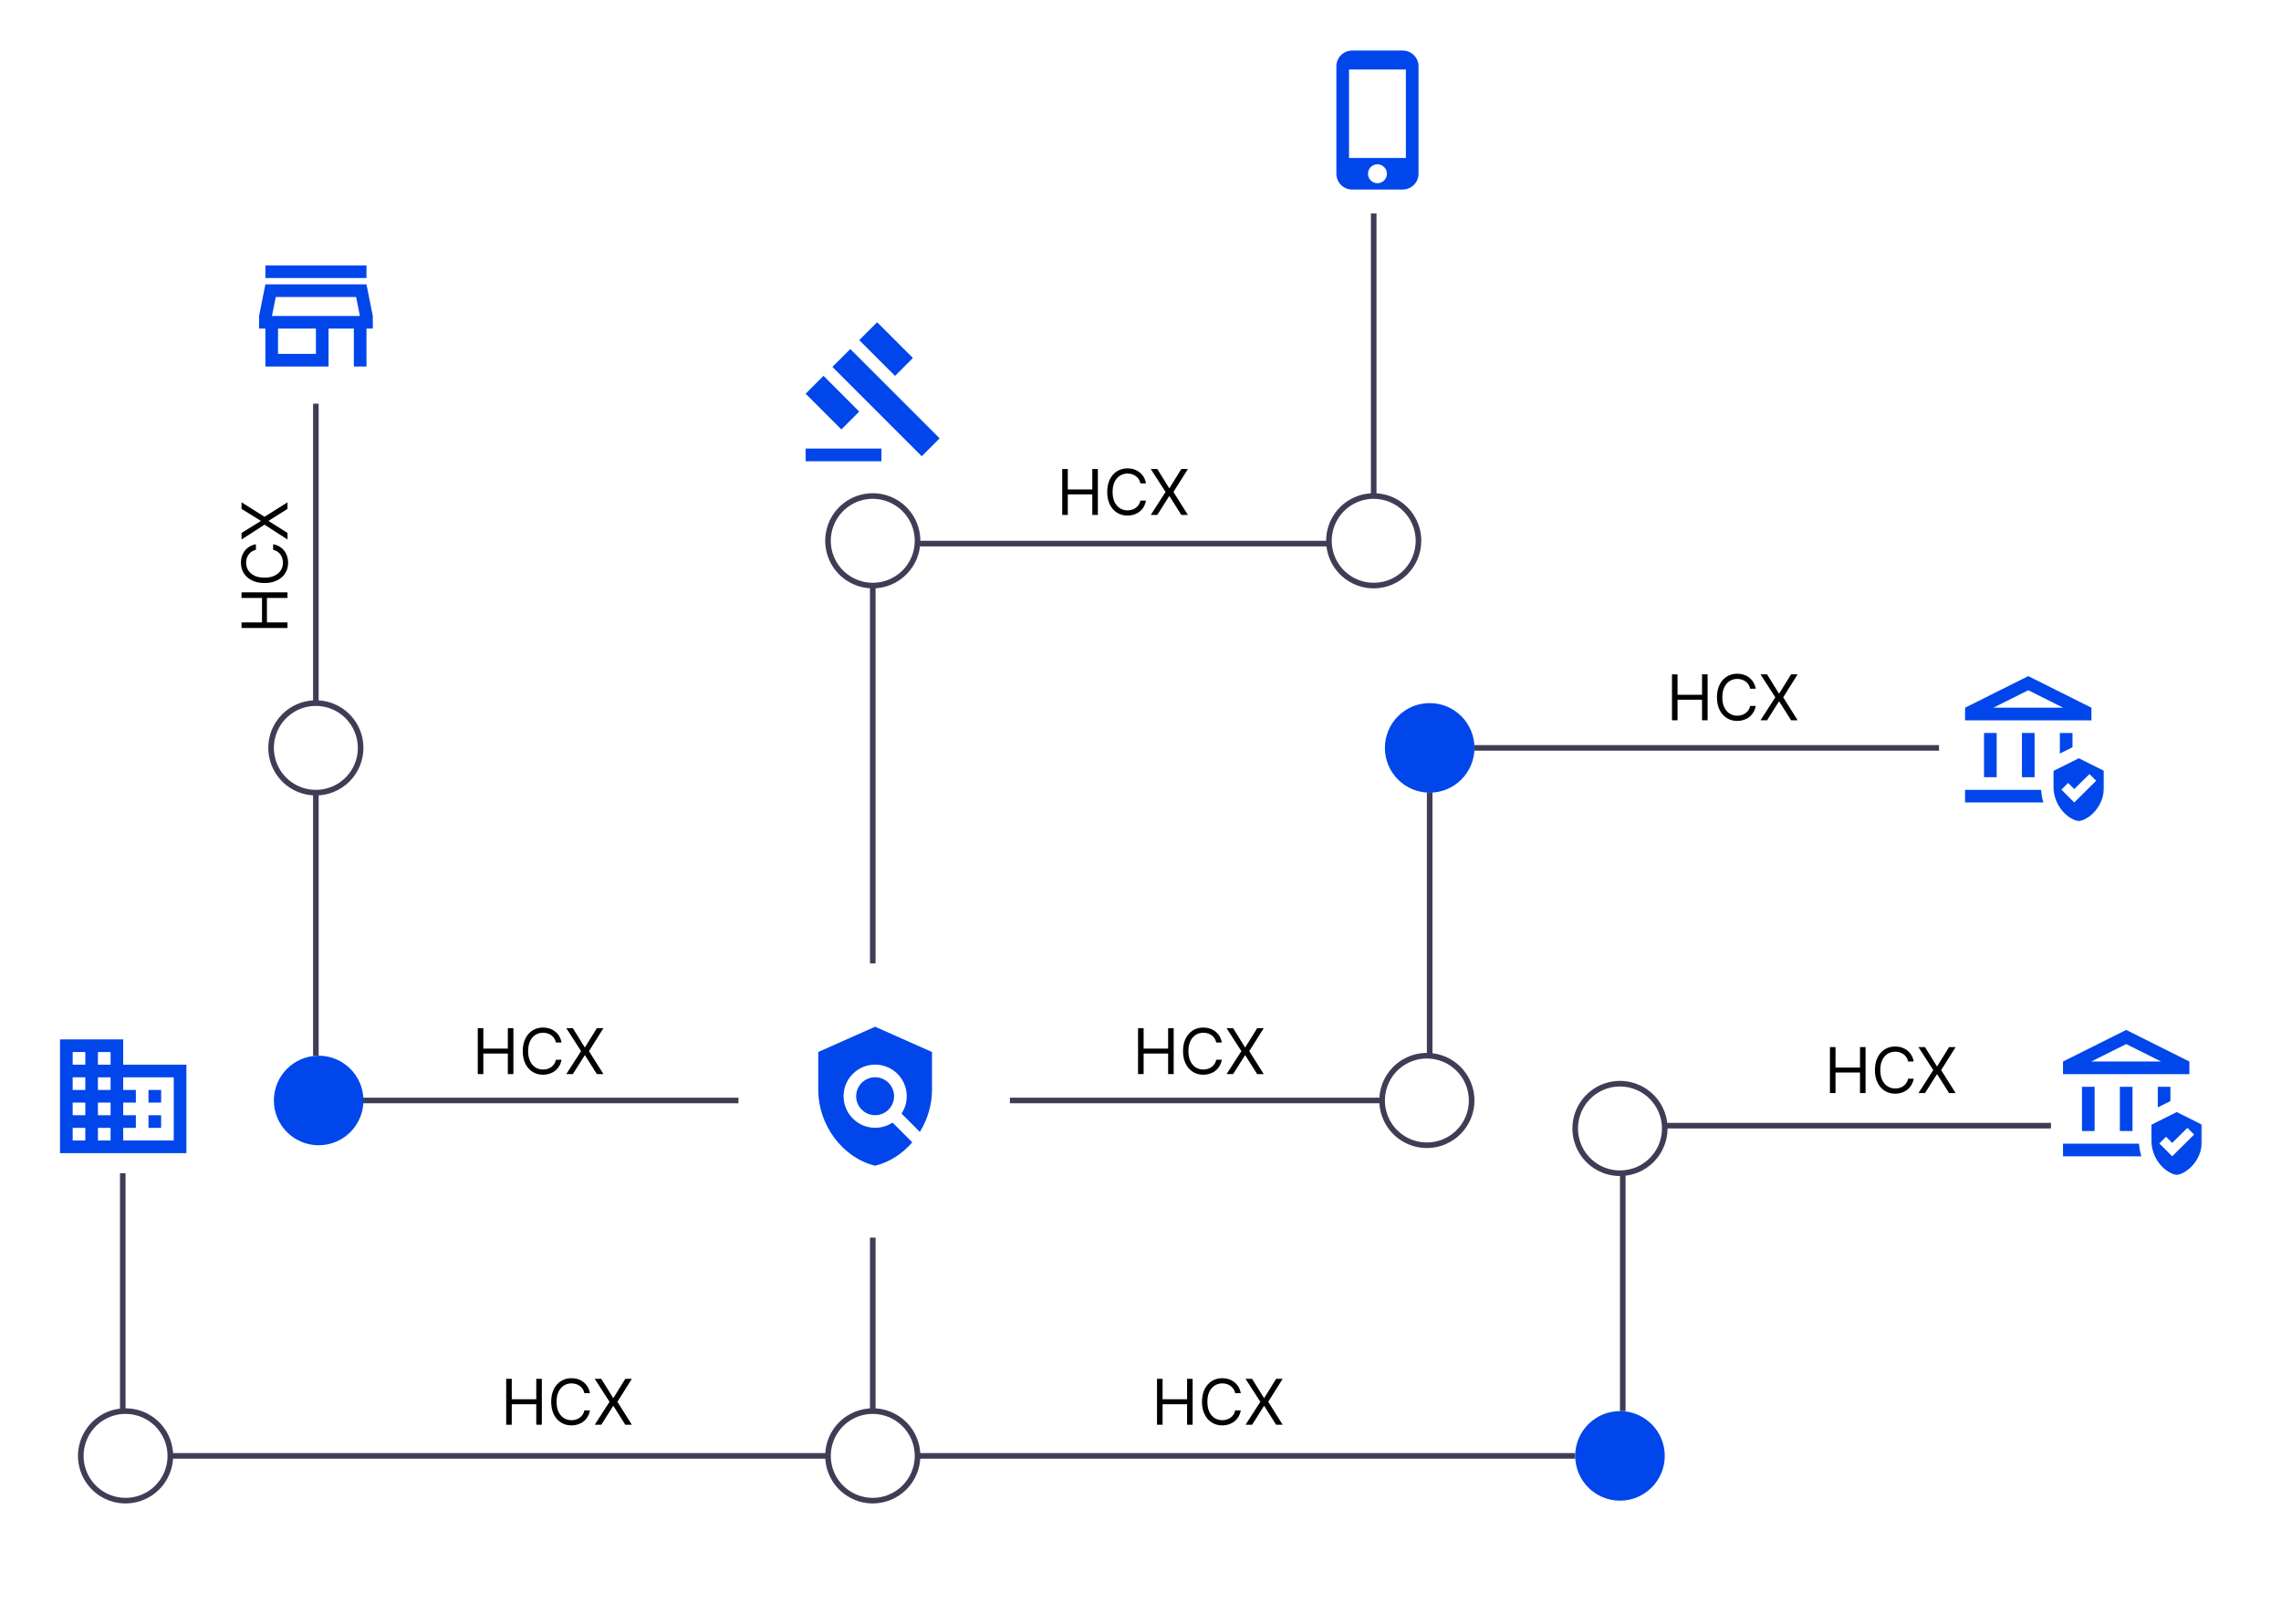 <svg width="722" height="514" viewBox="0 0 722 514" fill="none" xmlns="http://www.w3.org/2000/svg">
<mask id="mask0_39_348" style="mask-type:luminance" maskUnits="userSpaceOnUse" x="253" y="100" width="48" height="48">
<path d="M301 100H253V148H301V100Z" fill="white"/>
</mask>
<g mask="url(#mask0_39_348)">
<path d="M255 142H279V146H255V142ZM263.48 116.14L269.14 110.48L297.42 138.76L291.76 144.42L263.48 116.14ZM277.64 102L288.96 113.32L283.3 118.98L271.98 107.66L277.64 102ZM260.66 118.96L271.98 130.28L266.32 135.94L255 124.62L260.66 118.96Z" fill="#0046EA"/>
</g>
<mask id="mask1_39_348" style="mask-type:luminance" maskUnits="userSpaceOnUse" x="15" y="323" width="48" height="49">
<path d="M63 323.016H15V371.016H63V323.016Z" fill="white"/>
</mask>
<g mask="url(#mask1_39_348)">
<path d="M39 337.016V329.016H19V365.016H59V337.016H39ZM27 361.016H23V357.016H27V361.016ZM27 353.016H23V349.016H27V353.016ZM27 345.016H23V341.016H27V345.016ZM27 337.016H23V333.016H27V337.016ZM35 361.016H31V357.016H35V361.016ZM35 353.016H31V349.016H35V353.016ZM35 345.016H31V341.016H35V345.016ZM35 337.016H31V333.016H35V337.016ZM55 361.016H39V357.016H43V353.016H39V349.016H43V345.016H39V341.016H55V361.016ZM51 345.016H47V349.016H51V345.016ZM51 353.016H47V357.016H51V353.016Z" fill="#0046EA"/>
</g>
<mask id="mask2_39_348" style="mask-type:luminance" maskUnits="userSpaceOnUse" x="76" y="76" width="48" height="49">
<path d="M124 76.014H76V124.014H124V76.014Z" fill="white"/>
</mask>
<g mask="url(#mask2_39_348)">
<path d="M112.72 94.014L113.92 100.014H86.08L87.28 94.014H112.72ZM116 84.014H84V88.014H116V84.014ZM116 90.014H84L82 100.014V104.014H84V116.014H104V104.014H112V116.014H116V104.014H118V100.014L116 90.014ZM88 112.014V104.014H100V112.014H88Z" fill="#0046EA"/>
</g>
<path d="M100.865 127.779H99.094V222.562H100.865V127.779Z" fill="#3F3D56"/>
<path d="M100.865 250.775H99.094V334.174H100.865V250.775Z" fill="#3F3D56"/>
<path d="M233.737 347.461H96.436V349.233H233.737V347.461Z" fill="#3F3D56"/>
<path d="M39.744 371.379H37.973V446.673H39.744V371.379Z" fill="#3F3D56"/>
<path d="M262.083 459.961H53.916V461.733H262.083V459.961Z" fill="#3F3D56"/>
<path d="M435.703 67.543H433.932V157.01H435.703V67.543Z" fill="#3F3D56"/>
<path d="M420.644 171.184H290.398V172.956H420.644V171.184Z" fill="#3F3D56"/>
<path d="M277.143 185.357H275.371V304.942H277.143V185.357Z" fill="#3F3D56"/>
<path d="M99.979 251.793C97.001 251.793 94.089 250.91 91.613 249.255C89.136 247.601 87.206 245.249 86.066 242.497C84.927 239.745 84.628 236.717 85.209 233.796C85.79 230.875 87.225 228.192 89.331 226.086C91.437 223.98 94.12 222.546 97.041 221.965C99.962 221.384 102.99 221.682 105.742 222.822C108.493 223.961 110.845 225.892 112.5 228.368C114.155 230.844 115.038 233.756 115.038 236.734C115.033 240.727 113.445 244.554 110.622 247.378C107.799 250.201 103.971 251.789 99.979 251.793ZM99.979 223.447C97.351 223.447 94.782 224.226 92.597 225.686C90.412 227.146 88.709 229.221 87.703 231.649C86.697 234.077 86.434 236.749 86.947 239.326C87.46 241.904 88.725 244.271 90.583 246.13C92.442 247.988 94.809 249.253 97.387 249.766C99.964 250.279 102.636 250.016 105.064 249.01C107.492 248.004 109.567 246.301 111.027 244.116C112.487 241.931 113.266 239.362 113.266 236.734C113.262 233.211 111.861 229.834 109.37 227.343C106.879 224.852 103.502 223.451 99.979 223.447Z" fill="#3F3D56"/>
<path d="M39.745 475.905C36.766 475.905 33.855 475.022 31.378 473.367C28.902 471.712 26.972 469.36 25.832 466.609C24.692 463.857 24.394 460.829 24.975 457.908C25.556 454.987 26.99 452.304 29.096 450.198C31.202 448.092 33.886 446.658 36.807 446.076C39.728 445.495 42.756 445.794 45.507 446.933C48.259 448.073 50.611 450.003 52.266 452.48C53.92 454.956 54.803 457.868 54.803 460.846C54.799 464.838 53.211 468.666 50.388 471.489C47.565 474.312 43.737 475.9 39.745 475.905ZM39.745 447.559C37.117 447.559 34.547 448.338 32.362 449.798C30.177 451.258 28.474 453.333 27.469 455.761C26.463 458.189 26.2 460.861 26.712 463.438C27.225 466.016 28.491 468.383 30.349 470.242C32.207 472.1 34.575 473.365 37.152 473.878C39.73 474.391 42.401 474.128 44.829 473.122C47.257 472.116 49.332 470.413 50.792 468.228C52.252 466.043 53.032 463.474 53.032 460.846C53.028 457.323 51.627 453.946 49.136 451.455C46.645 448.964 43.267 447.563 39.745 447.559Z" fill="#3F3D56"/>
<path d="M100.864 362.52C108.692 362.52 115.038 356.175 115.038 348.347C115.038 340.52 108.692 334.174 100.864 334.174C93.037 334.174 86.691 340.52 86.691 348.347C86.691 356.175 93.037 362.52 100.864 362.52Z" fill="#0046EA"/>
<path d="M613.752 235.85H466.707V237.621H613.752V235.85Z" fill="#3F3D56"/>
<path d="M453.42 250.775H451.648V334.174H453.42V250.775Z" fill="#3F3D56"/>
<path d="M437.476 347.461H319.662V349.233H437.476V347.461Z" fill="#3F3D56"/>
<path d="M649.186 355.434H526.943V357.206H649.186V355.434Z" fill="#3F3D56"/>
<path d="M514.542 371.379H512.77V446.673H514.542V371.379Z" fill="#3F3D56"/>
<path d="M498.597 459.961H290.43V461.733H498.597V459.961Z" fill="#3F3D56"/>
<path d="M277.143 391.752H275.371V446.673H277.143V391.752Z" fill="#3F3D56"/>
<path d="M452.532 250.909C460.36 250.909 466.705 244.563 466.705 236.736C466.705 228.908 460.36 222.562 452.532 222.562C444.705 222.562 438.359 228.908 438.359 236.736C438.359 244.563 444.705 250.909 452.532 250.909Z" fill="#0046EA"/>
<path d="M434.817 186.242C431.838 186.242 428.927 185.359 426.45 183.704C423.974 182.05 422.044 179.698 420.904 176.946C419.764 174.195 419.466 171.167 420.047 168.246C420.628 165.324 422.062 162.641 424.168 160.535C426.274 158.429 428.958 156.995 431.879 156.414C434.8 155.833 437.828 156.131 440.579 157.271C443.331 158.411 445.683 160.341 447.338 162.817C448.992 165.294 449.876 168.205 449.876 171.183C449.871 175.176 448.283 179.004 445.46 181.827C442.637 184.65 438.809 186.238 434.817 186.242ZM434.817 157.896C432.189 157.896 429.62 158.675 427.435 160.135C425.25 161.595 423.547 163.671 422.541 166.099C421.535 168.527 421.272 171.198 421.785 173.776C422.297 176.353 423.563 178.721 425.421 180.579C427.279 182.437 429.647 183.703 432.224 184.215C434.802 184.728 437.474 184.465 439.902 183.459C442.329 182.454 444.405 180.75 445.865 178.565C447.325 176.38 448.104 173.811 448.104 171.183C448.1 167.661 446.699 164.283 444.208 161.792C441.717 159.301 438.339 157.9 434.817 157.896Z" fill="#3F3D56"/>
<path d="M276.258 186.242C273.28 186.242 270.368 185.359 267.892 183.704C265.415 182.05 263.485 179.698 262.346 176.946C261.206 174.195 260.908 171.167 261.489 168.246C262.07 165.324 263.504 162.641 265.61 160.535C267.716 158.429 270.399 156.995 273.32 156.414C276.241 155.833 279.269 156.131 282.021 157.271C284.773 158.411 287.124 160.341 288.779 162.817C290.434 165.294 291.317 168.205 291.317 171.183C291.313 175.176 289.725 179.004 286.901 181.827C284.078 184.65 280.251 186.238 276.258 186.242ZM276.258 157.896C273.63 157.896 271.061 158.675 268.876 160.135C266.691 161.595 264.988 163.671 263.982 166.099C262.977 168.527 262.713 171.198 263.226 173.776C263.739 176.353 265.004 178.721 266.863 180.579C268.721 182.437 271.088 183.703 273.666 184.215C276.243 184.728 278.915 184.465 281.343 183.459C283.771 182.454 285.846 180.75 287.306 178.565C288.766 176.38 289.545 173.811 289.545 171.183C289.541 167.661 288.14 164.283 285.649 161.792C283.158 159.301 279.781 157.9 276.258 157.896Z" fill="#3F3D56"/>
<path d="M512.77 372.265C509.791 372.265 506.88 371.382 504.404 369.727C501.927 368.072 499.997 365.72 498.857 362.969C497.717 360.217 497.419 357.189 498 354.268C498.581 351.347 500.016 348.664 502.122 346.558C504.228 344.452 506.911 343.017 509.832 342.436C512.753 341.855 515.781 342.154 518.533 343.293C521.284 344.433 523.636 346.363 525.291 348.84C526.946 351.316 527.829 354.227 527.829 357.206C527.824 361.198 526.236 365.026 523.413 367.849C520.59 370.672 516.762 372.26 512.77 372.265ZM512.77 343.919C510.142 343.919 507.573 344.698 505.388 346.158C503.203 347.618 501.5 349.693 500.494 352.121C499.488 354.549 499.225 357.221 499.738 359.798C500.251 362.376 501.516 364.743 503.374 366.601C505.233 368.46 507.6 369.725 510.178 370.238C512.755 370.75 515.427 370.487 517.855 369.482C520.283 368.476 522.358 366.773 523.818 364.588C525.278 362.403 526.057 359.834 526.057 357.206C526.053 353.683 524.652 350.306 522.161 347.815C519.67 345.324 516.293 343.923 512.77 343.919Z" fill="#3F3D56"/>
<path d="M512.769 475.02C520.597 475.02 526.942 468.674 526.942 460.847C526.942 453.019 520.597 446.674 512.769 446.674C504.942 446.674 498.596 453.019 498.596 460.847C498.596 468.674 504.942 475.02 512.769 475.02Z" fill="#0046EA"/>
<path d="M276.258 475.905C273.28 475.905 270.368 475.022 267.892 473.367C265.415 471.712 263.485 469.36 262.346 466.609C261.206 463.857 260.908 460.829 261.489 457.908C262.07 454.987 263.504 452.304 265.61 450.198C267.716 448.092 270.399 446.658 273.32 446.076C276.241 445.495 279.269 445.794 282.021 446.933C284.773 448.073 287.124 450.003 288.779 452.48C290.434 454.956 291.317 457.868 291.317 460.846C291.313 464.838 289.725 468.666 286.901 471.489C284.078 474.312 280.251 475.9 276.258 475.905ZM276.258 447.559C273.63 447.559 271.061 448.338 268.876 449.798C266.691 451.258 264.988 453.333 263.982 455.761C262.977 458.189 262.713 460.861 263.226 463.438C263.739 466.016 265.004 468.383 266.863 470.242C268.721 472.1 271.088 473.365 273.666 473.878C276.243 474.391 278.915 474.128 281.343 473.122C283.771 472.116 285.846 470.413 287.306 468.228C288.766 466.043 289.545 463.474 289.545 460.846C289.541 457.323 288.14 453.946 285.649 451.455C283.158 448.964 279.781 447.563 276.258 447.559Z" fill="#3F3D56"/>
<path d="M451.648 363.406C448.67 363.406 445.758 362.523 443.282 360.868C440.806 359.214 438.875 356.862 437.736 354.11C436.596 351.359 436.298 348.331 436.879 345.41C437.46 342.488 438.894 339.805 441 337.699C443.106 335.593 445.789 334.159 448.71 333.578C451.632 332.997 454.659 333.295 457.411 334.435C460.163 335.575 462.515 337.505 464.169 339.981C465.824 342.458 466.707 345.369 466.707 348.347C466.703 352.34 465.115 356.168 462.292 358.991C459.468 361.814 455.641 363.402 451.648 363.406ZM451.648 335.06C449.02 335.06 446.451 335.84 444.266 337.3C442.081 338.76 440.378 340.835 439.372 343.263C438.367 345.691 438.104 348.362 438.616 350.94C439.129 353.517 440.395 355.885 442.253 357.743C444.111 359.601 446.479 360.867 449.056 361.379C451.634 361.892 454.305 361.629 456.733 360.623C459.161 359.618 461.236 357.915 462.696 355.729C464.156 353.544 464.935 350.975 464.935 348.347C464.932 344.825 463.53 341.447 461.039 338.956C458.548 336.465 455.171 335.064 451.648 335.06Z" fill="#3F3D56"/>
<path d="M151.227 340V325.455H152.989V331.932H160.744V325.455H162.506V340H160.744V333.494H152.989V340H151.227ZM177.736 330H175.975C175.871 329.493 175.689 329.048 175.428 328.665C175.173 328.281 174.86 327.959 174.491 327.699C174.126 327.434 173.721 327.235 173.276 327.102C172.831 326.97 172.367 326.903 171.884 326.903C171.003 326.903 170.206 327.126 169.491 327.571C168.78 328.016 168.215 328.672 167.793 329.538C167.377 330.405 167.168 331.468 167.168 332.727C167.168 333.987 167.377 335.05 167.793 335.916C168.215 336.783 168.78 337.438 169.491 337.884C170.206 338.329 171.003 338.551 171.884 338.551C172.367 338.551 172.831 338.485 173.276 338.352C173.721 338.22 174.126 338.023 174.491 337.763C174.86 337.498 175.173 337.173 175.428 336.79C175.689 336.402 175.871 335.956 175.975 335.455H177.736C177.604 336.198 177.362 336.863 177.012 337.45C176.662 338.037 176.226 338.537 175.705 338.949C175.184 339.356 174.6 339.666 173.951 339.879C173.307 340.092 172.618 340.199 171.884 340.199C170.644 340.199 169.54 339.896 168.575 339.29C167.609 338.684 166.849 337.822 166.295 336.705C165.741 335.587 165.464 334.261 165.464 332.727C165.464 331.193 165.741 329.867 166.295 328.75C166.849 327.633 167.609 326.771 168.575 326.165C169.54 325.559 170.644 325.256 171.884 325.256C172.618 325.256 173.307 325.362 173.951 325.575C174.6 325.788 175.184 326.101 175.705 326.513C176.226 326.92 176.662 327.417 177.012 328.004C177.362 328.587 177.604 329.252 177.736 330ZM181.318 325.455L185.068 331.506H185.181L188.931 325.455H191.005L186.431 332.727L191.005 340H188.931L185.181 334.062H185.068L181.318 340H179.244L183.931 332.727L179.244 325.455H181.318Z" fill="black"/>
<path d="M91 198.788H76.454V197.027H82.932V189.271H76.454V187.51H91V189.271H84.494V197.027H91V198.788ZM81 172.279V174.041C80.493 174.145 80.048 174.327 79.665 174.587C79.281 174.843 78.959 175.156 78.699 175.525C78.434 175.89 78.235 176.294 78.102 176.739C77.97 177.185 77.903 177.649 77.903 178.131C77.903 179.012 78.126 179.81 78.571 180.525C79.016 181.235 79.672 181.801 80.538 182.222C81.405 182.639 82.468 182.847 83.727 182.847C84.987 182.847 86.05 182.639 86.916 182.222C87.783 181.801 88.438 181.235 88.883 180.525C89.329 179.81 89.551 179.012 89.551 178.131C89.551 177.649 89.485 177.185 89.352 176.739C89.22 176.294 89.023 175.89 88.763 175.525C88.498 175.156 88.173 174.843 87.79 174.587C87.401 174.327 86.956 174.145 86.454 174.041V172.279C87.198 172.412 87.863 172.653 88.45 173.004C89.037 173.354 89.537 173.79 89.949 174.31C90.356 174.831 90.666 175.416 90.879 176.065C91.092 176.709 91.199 177.398 91.199 178.131C91.199 179.372 90.896 180.475 90.29 181.441C89.684 182.407 88.822 183.167 87.704 183.721C86.587 184.275 85.261 184.552 83.727 184.552C82.193 184.552 80.867 184.275 79.75 183.721C78.633 183.167 77.771 182.407 77.165 181.441C76.559 180.475 76.256 179.372 76.256 178.131C76.256 177.398 76.362 176.709 76.575 176.065C76.788 175.416 77.101 174.831 77.513 174.31C77.92 173.79 78.417 173.354 79.004 173.004C79.587 172.653 80.252 172.412 81 172.279ZM76.454 168.698L82.506 164.948V164.834L76.454 161.084V159.01L83.727 163.584L91 159.01V161.084L85.062 164.834V164.948L91 168.698V170.772L83.727 166.084L76.454 170.772V168.698Z" fill="black"/>
<path d="M366.227 451V436.455H367.989V442.932H375.744V436.455H377.506V451H375.744V444.494H367.989V451H366.227ZM392.736 441H390.975C390.871 440.493 390.689 440.048 390.428 439.665C390.173 439.281 389.86 438.959 389.491 438.699C389.126 438.434 388.721 438.235 388.276 438.102C387.831 437.97 387.367 437.903 386.884 437.903C386.003 437.903 385.206 438.126 384.491 438.571C383.78 439.016 383.215 439.672 382.793 440.538C382.377 441.405 382.168 442.468 382.168 443.727C382.168 444.987 382.377 446.05 382.793 446.916C383.215 447.783 383.78 448.438 384.491 448.884C385.206 449.329 386.003 449.551 386.884 449.551C387.367 449.551 387.831 449.485 388.276 449.352C388.721 449.22 389.126 449.023 389.491 448.763C389.86 448.498 390.173 448.173 390.428 447.79C390.689 447.402 390.871 446.956 390.975 446.455H392.736C392.604 447.198 392.362 447.863 392.012 448.45C391.662 449.037 391.226 449.537 390.705 449.949C390.184 450.356 389.6 450.666 388.951 450.879C388.307 451.092 387.618 451.199 386.884 451.199C385.644 451.199 384.54 450.896 383.575 450.29C382.609 449.684 381.849 448.822 381.295 447.705C380.741 446.587 380.464 445.261 380.464 443.727C380.464 442.193 380.741 440.867 381.295 439.75C381.849 438.633 382.609 437.771 383.575 437.165C384.54 436.559 385.644 436.256 386.884 436.256C387.618 436.256 388.307 436.362 388.951 436.575C389.6 436.788 390.184 437.101 390.705 437.513C391.226 437.92 391.662 438.417 392.012 439.004C392.362 439.587 392.604 440.252 392.736 441ZM396.318 436.455L400.068 442.506H400.181L403.931 436.455H406.005L401.431 443.727L406.005 451H403.931L400.181 445.062H400.068L396.318 451H394.244L398.931 443.727L394.244 436.455H396.318Z" fill="black"/>
<path d="M360.227 340V325.455H361.989V331.932H369.744V325.455H371.506V340H369.744V333.494H361.989V340H360.227ZM386.736 330H384.975C384.871 329.493 384.689 329.048 384.428 328.665C384.173 328.281 383.86 327.959 383.491 327.699C383.126 327.434 382.721 327.235 382.276 327.102C381.831 326.97 381.367 326.903 380.884 326.903C380.003 326.903 379.206 327.126 378.491 327.571C377.78 328.016 377.215 328.672 376.793 329.538C376.377 330.405 376.168 331.468 376.168 332.727C376.168 333.987 376.377 335.05 376.793 335.916C377.215 336.783 377.78 337.438 378.491 337.884C379.206 338.329 380.003 338.551 380.884 338.551C381.367 338.551 381.831 338.485 382.276 338.352C382.721 338.22 383.126 338.023 383.491 337.763C383.86 337.498 384.173 337.173 384.428 336.79C384.689 336.402 384.871 335.956 384.975 335.455H386.736C386.604 336.198 386.362 336.863 386.012 337.45C385.662 338.037 385.226 338.537 384.705 338.949C384.184 339.356 383.6 339.666 382.951 339.879C382.307 340.092 381.618 340.199 380.884 340.199C379.644 340.199 378.54 339.896 377.575 339.29C376.609 338.684 375.849 337.822 375.295 336.705C374.741 335.587 374.464 334.261 374.464 332.727C374.464 331.193 374.741 329.867 375.295 328.75C375.849 327.633 376.609 326.771 377.575 326.165C378.54 325.559 379.644 325.256 380.884 325.256C381.618 325.256 382.307 325.362 382.951 325.575C383.6 325.788 384.184 326.101 384.705 326.513C385.226 326.92 385.662 327.417 386.012 328.004C386.362 328.587 386.604 329.252 386.736 330ZM390.318 325.455L394.068 331.506H394.181L397.931 325.455H400.005L395.431 332.727L400.005 340H397.931L394.181 334.062H394.068L390.318 340H388.244L392.931 332.727L388.244 325.455H390.318Z" fill="black"/>
<path d="M336.227 163V148.455H337.989V154.932H345.744V148.455H347.506V163H345.744V156.494H337.989V163H336.227ZM362.736 153H360.975C360.871 152.493 360.689 152.048 360.428 151.665C360.173 151.281 359.86 150.959 359.491 150.699C359.126 150.434 358.721 150.235 358.276 150.102C357.831 149.97 357.367 149.903 356.884 149.903C356.003 149.903 355.206 150.126 354.491 150.571C353.78 151.016 353.215 151.672 352.793 152.538C352.377 153.405 352.168 154.468 352.168 155.727C352.168 156.987 352.377 158.05 352.793 158.916C353.215 159.783 353.78 160.438 354.491 160.884C355.206 161.329 356.003 161.551 356.884 161.551C357.367 161.551 357.831 161.485 358.276 161.352C358.721 161.22 359.126 161.023 359.491 160.763C359.86 160.498 360.173 160.173 360.428 159.79C360.689 159.402 360.871 158.956 360.975 158.455H362.736C362.604 159.198 362.362 159.863 362.012 160.45C361.662 161.037 361.226 161.537 360.705 161.949C360.184 162.356 359.6 162.666 358.951 162.879C358.307 163.092 357.618 163.199 356.884 163.199C355.644 163.199 354.54 162.896 353.575 162.29C352.609 161.684 351.849 160.822 351.295 159.705C350.741 158.587 350.464 157.261 350.464 155.727C350.464 154.193 350.741 152.867 351.295 151.75C351.849 150.633 352.609 149.771 353.575 149.165C354.54 148.559 355.644 148.256 356.884 148.256C357.618 148.256 358.307 148.362 358.951 148.575C359.6 148.788 360.184 149.101 360.705 149.513C361.226 149.92 361.662 150.417 362.012 151.004C362.362 151.587 362.604 152.252 362.736 153ZM366.318 148.455L370.068 154.506H370.181L373.931 148.455H376.005L371.431 155.727L376.005 163H373.931L370.181 157.062H370.068L366.318 163H364.244L368.931 155.727L364.244 148.455H366.318Z" fill="black"/>
<path d="M160.227 451V436.455H161.989V442.932H169.744V436.455H171.506V451H169.744V444.494H161.989V451H160.227ZM186.736 441H184.975C184.871 440.493 184.689 440.048 184.428 439.665C184.173 439.281 183.86 438.959 183.491 438.699C183.126 438.434 182.721 438.235 182.276 438.102C181.831 437.97 181.367 437.903 180.884 437.903C180.003 437.903 179.206 438.126 178.491 438.571C177.78 439.016 177.215 439.672 176.793 440.538C176.377 441.405 176.168 442.468 176.168 443.727C176.168 444.987 176.377 446.05 176.793 446.916C177.215 447.783 177.78 448.438 178.491 448.884C179.206 449.329 180.003 449.551 180.884 449.551C181.367 449.551 181.831 449.485 182.276 449.352C182.721 449.22 183.126 449.023 183.491 448.763C183.86 448.498 184.173 448.173 184.428 447.79C184.689 447.402 184.871 446.956 184.975 446.455H186.736C186.604 447.198 186.362 447.863 186.012 448.45C185.662 449.037 185.226 449.537 184.705 449.949C184.184 450.356 183.6 450.666 182.951 450.879C182.307 451.092 181.618 451.199 180.884 451.199C179.644 451.199 178.54 450.896 177.575 450.29C176.609 449.684 175.849 448.822 175.295 447.705C174.741 446.587 174.464 445.261 174.464 443.727C174.464 442.193 174.741 440.867 175.295 439.75C175.849 438.633 176.609 437.771 177.575 437.165C178.54 436.559 179.644 436.256 180.884 436.256C181.618 436.256 182.307 436.362 182.951 436.575C183.6 436.788 184.184 437.101 184.705 437.513C185.226 437.92 185.662 438.417 186.012 439.004C186.362 439.587 186.604 440.252 186.736 441ZM190.318 436.455L194.068 442.506H194.181L197.931 436.455H200.005L195.431 443.727L200.005 451H197.931L194.181 445.062H194.068L190.318 451H188.244L192.931 443.727L188.244 436.455H190.318Z" fill="black"/>
<path d="M579.227 346V331.455H580.989V337.932H588.744V331.455H590.506V346H588.744V339.494H580.989V346H579.227ZM605.736 336H603.975C603.871 335.493 603.689 335.048 603.428 334.665C603.173 334.281 602.86 333.959 602.491 333.699C602.126 333.434 601.721 333.235 601.276 333.102C600.831 332.97 600.367 332.903 599.884 332.903C599.003 332.903 598.206 333.126 597.491 333.571C596.78 334.016 596.215 334.672 595.793 335.538C595.377 336.405 595.168 337.468 595.168 338.727C595.168 339.987 595.377 341.05 595.793 341.916C596.215 342.783 596.78 343.438 597.491 343.884C598.206 344.329 599.003 344.551 599.884 344.551C600.367 344.551 600.831 344.485 601.276 344.352C601.721 344.22 602.126 344.023 602.491 343.763C602.86 343.498 603.173 343.173 603.428 342.79C603.689 342.402 603.871 341.956 603.975 341.455H605.736C605.604 342.198 605.362 342.863 605.012 343.45C604.662 344.037 604.226 344.537 603.705 344.949C603.184 345.356 602.6 345.666 601.951 345.879C601.307 346.092 600.618 346.199 599.884 346.199C598.644 346.199 597.54 345.896 596.575 345.29C595.609 344.684 594.849 343.822 594.295 342.705C593.741 341.587 593.464 340.261 593.464 338.727C593.464 337.193 593.741 335.867 594.295 334.75C594.849 333.633 595.609 332.771 596.575 332.165C597.54 331.559 598.644 331.256 599.884 331.256C600.618 331.256 601.307 331.362 601.951 331.575C602.6 331.788 603.184 332.101 603.705 332.513C604.226 332.92 604.662 333.417 605.012 334.004C605.362 334.587 605.604 335.252 605.736 336ZM609.318 331.455L613.068 337.506H613.181L616.931 331.455H619.005L614.431 338.727L619.005 346H616.931L613.181 340.062H613.068L609.318 346H607.244L611.931 338.727L607.244 331.455H609.318Z" fill="black"/>
<path d="M529.227 228V213.455H530.989V219.932H538.744V213.455H540.506V228H538.744V221.494H530.989V228H529.227ZM555.736 218H553.975C553.871 217.493 553.689 217.048 553.428 216.665C553.173 216.281 552.86 215.959 552.491 215.699C552.126 215.434 551.721 215.235 551.276 215.102C550.831 214.97 550.367 214.903 549.884 214.903C549.003 214.903 548.206 215.126 547.491 215.571C546.78 216.016 546.215 216.672 545.793 217.538C545.377 218.405 545.168 219.468 545.168 220.727C545.168 221.987 545.377 223.05 545.793 223.916C546.215 224.783 546.78 225.438 547.491 225.884C548.206 226.329 549.003 226.551 549.884 226.551C550.367 226.551 550.831 226.485 551.276 226.352C551.721 226.22 552.126 226.023 552.491 225.763C552.86 225.498 553.173 225.173 553.428 224.79C553.689 224.402 553.871 223.956 553.975 223.455H555.736C555.604 224.198 555.362 224.863 555.012 225.45C554.662 226.037 554.226 226.537 553.705 226.949C553.184 227.356 552.6 227.666 551.951 227.879C551.307 228.092 550.618 228.199 549.884 228.199C548.644 228.199 547.54 227.896 546.575 227.29C545.609 226.684 544.849 225.822 544.295 224.705C543.741 223.587 543.464 222.261 543.464 220.727C543.464 219.193 543.741 217.867 544.295 216.75C544.849 215.633 545.609 214.771 546.575 214.165C547.54 213.559 548.644 213.256 549.884 213.256C550.618 213.256 551.307 213.362 551.951 213.575C552.6 213.788 553.184 214.101 553.705 214.513C554.226 214.92 554.662 215.417 555.012 216.004C555.362 216.587 555.604 217.252 555.736 218ZM559.318 213.455L563.068 219.506H563.181L566.931 213.455H569.005L564.431 220.727L569.005 228H566.931L563.181 222.062H563.068L559.318 228H557.244L561.931 220.727L557.244 213.455H559.318Z" fill="black"/>
<mask id="mask3_39_348" style="mask-type:luminance" maskUnits="userSpaceOnUse" x="649" y="324" width="48" height="49">
<path d="M697 324.016H649V372.016H697V324.016Z" fill="white"/>
</mask>
<g mask="url(#mask3_39_348)">
<path d="M663 344.016H659V358.016H663V344.016Z" fill="#0046EA"/>
<path d="M675 344.016H671V358.016H675V344.016Z" fill="#0046EA"/>
<path d="M693 336.016L673 326.016L653 336.016V340.016H693V336.016ZM661.94 336.016L673 330.496L684.06 336.016H661.94Z" fill="#0046EA"/>
<path d="M653 362.016V366.016H677.8C677.38 364.736 677.16 363.396 677.08 362.016H653Z" fill="#0046EA"/>
<path d="M687 348.536V344.016H683V350.536L687 348.536Z" fill="#0046EA"/>
<path d="M689 352.016L681 356.016V361.116C681 366.156 684.42 370.876 689 372.016C693.58 370.876 697 366.156 697 361.116V356.016L689 352.016ZM687.56 366.016L683.5 361.956L685.62 359.836L687.56 361.776L692.38 357.016L694.5 359.136L687.56 366.016Z" fill="#0046EA"/>
</g>
<mask id="mask4_39_348" style="mask-type:luminance" maskUnits="userSpaceOnUse" x="618" y="212" width="48" height="49">
<path d="M666 212.016H618V260.016H666V212.016Z" fill="white"/>
</mask>
<g mask="url(#mask4_39_348)">
<path d="M632 232.016H628V246.016H632V232.016Z" fill="#0046EA"/>
<path d="M644 232.016H640V246.016H644V232.016Z" fill="#0046EA"/>
<path d="M662 224.016L642 214.016L622 224.016V228.016H662V224.016ZM630.94 224.016L642 218.496L653.06 224.016H630.94Z" fill="#0046EA"/>
<path d="M622 250.016V254.016H646.8C646.38 252.736 646.16 251.396 646.08 250.016H622Z" fill="#0046EA"/>
<path d="M656 236.536V232.016H652V238.536L656 236.536Z" fill="#0046EA"/>
<path d="M658 240.016L650 244.016V249.116C650 254.156 653.42 258.876 658 260.016C662.58 258.876 666 254.156 666 249.116V244.016L658 240.016ZM656.56 254.016L652.5 249.956L654.62 247.836L656.56 249.776L661.38 245.016L663.5 247.136L656.56 254.016Z" fill="#0046EA"/>
</g>
<mask id="mask5_39_348" style="mask-type:luminance" maskUnits="userSpaceOnUse" x="413" y="14" width="48" height="48">
<path d="M461 14H413V62H461V14Z" fill="white"/>
</mask>
<g mask="url(#mask5_39_348)">
<path d="M444 16H428C425.24 16 423 18.24 423 21V55C423 57.76 425.24 60 428 60H444C446.76 60 449 57.76 449 55V21C449 18.24 446.76 16 444 16ZM436 58C434.34 58 433 56.66 433 55C433 53.34 434.34 52 436 52C437.66 52 439 53.34 439 55C439 56.66 437.66 58 436 58ZM445 50H427V22H445V50Z" fill="#0046EA"/>
</g>
<mask id="mask6_39_348" style="mask-type:luminance" maskUnits="userSpaceOnUse" x="253" y="323" width="48" height="48">
<path d="M301 323H253V371H301V323Z" fill="white"/>
</mask>
<g mask="url(#mask6_39_348)">
<path d="M295 333L277 325L259 333V345C259 356.1 266.68 366.48 277 369C281.6 367.88 285.66 365.2 288.76 361.58L282.52 355.34C278.64 357.92 273.36 357.48 269.94 354.06C266.04 350.16 266.04 343.82 269.94 339.92C273.84 336.02 280.18 336.02 284.08 339.92C287.5 343.34 287.92 348.62 285.36 352.5L291.16 358.3C293.58 354.38 295 349.76 295 345V333Z" fill="#0046EA"/>
<path d="M277 353C280.314 353 283 350.314 283 347C283 343.686 280.314 341 277 341C273.686 341 271 343.686 271 347C271 350.314 273.686 353 277 353Z" fill="#0046EA"/>
</g>
</svg>
